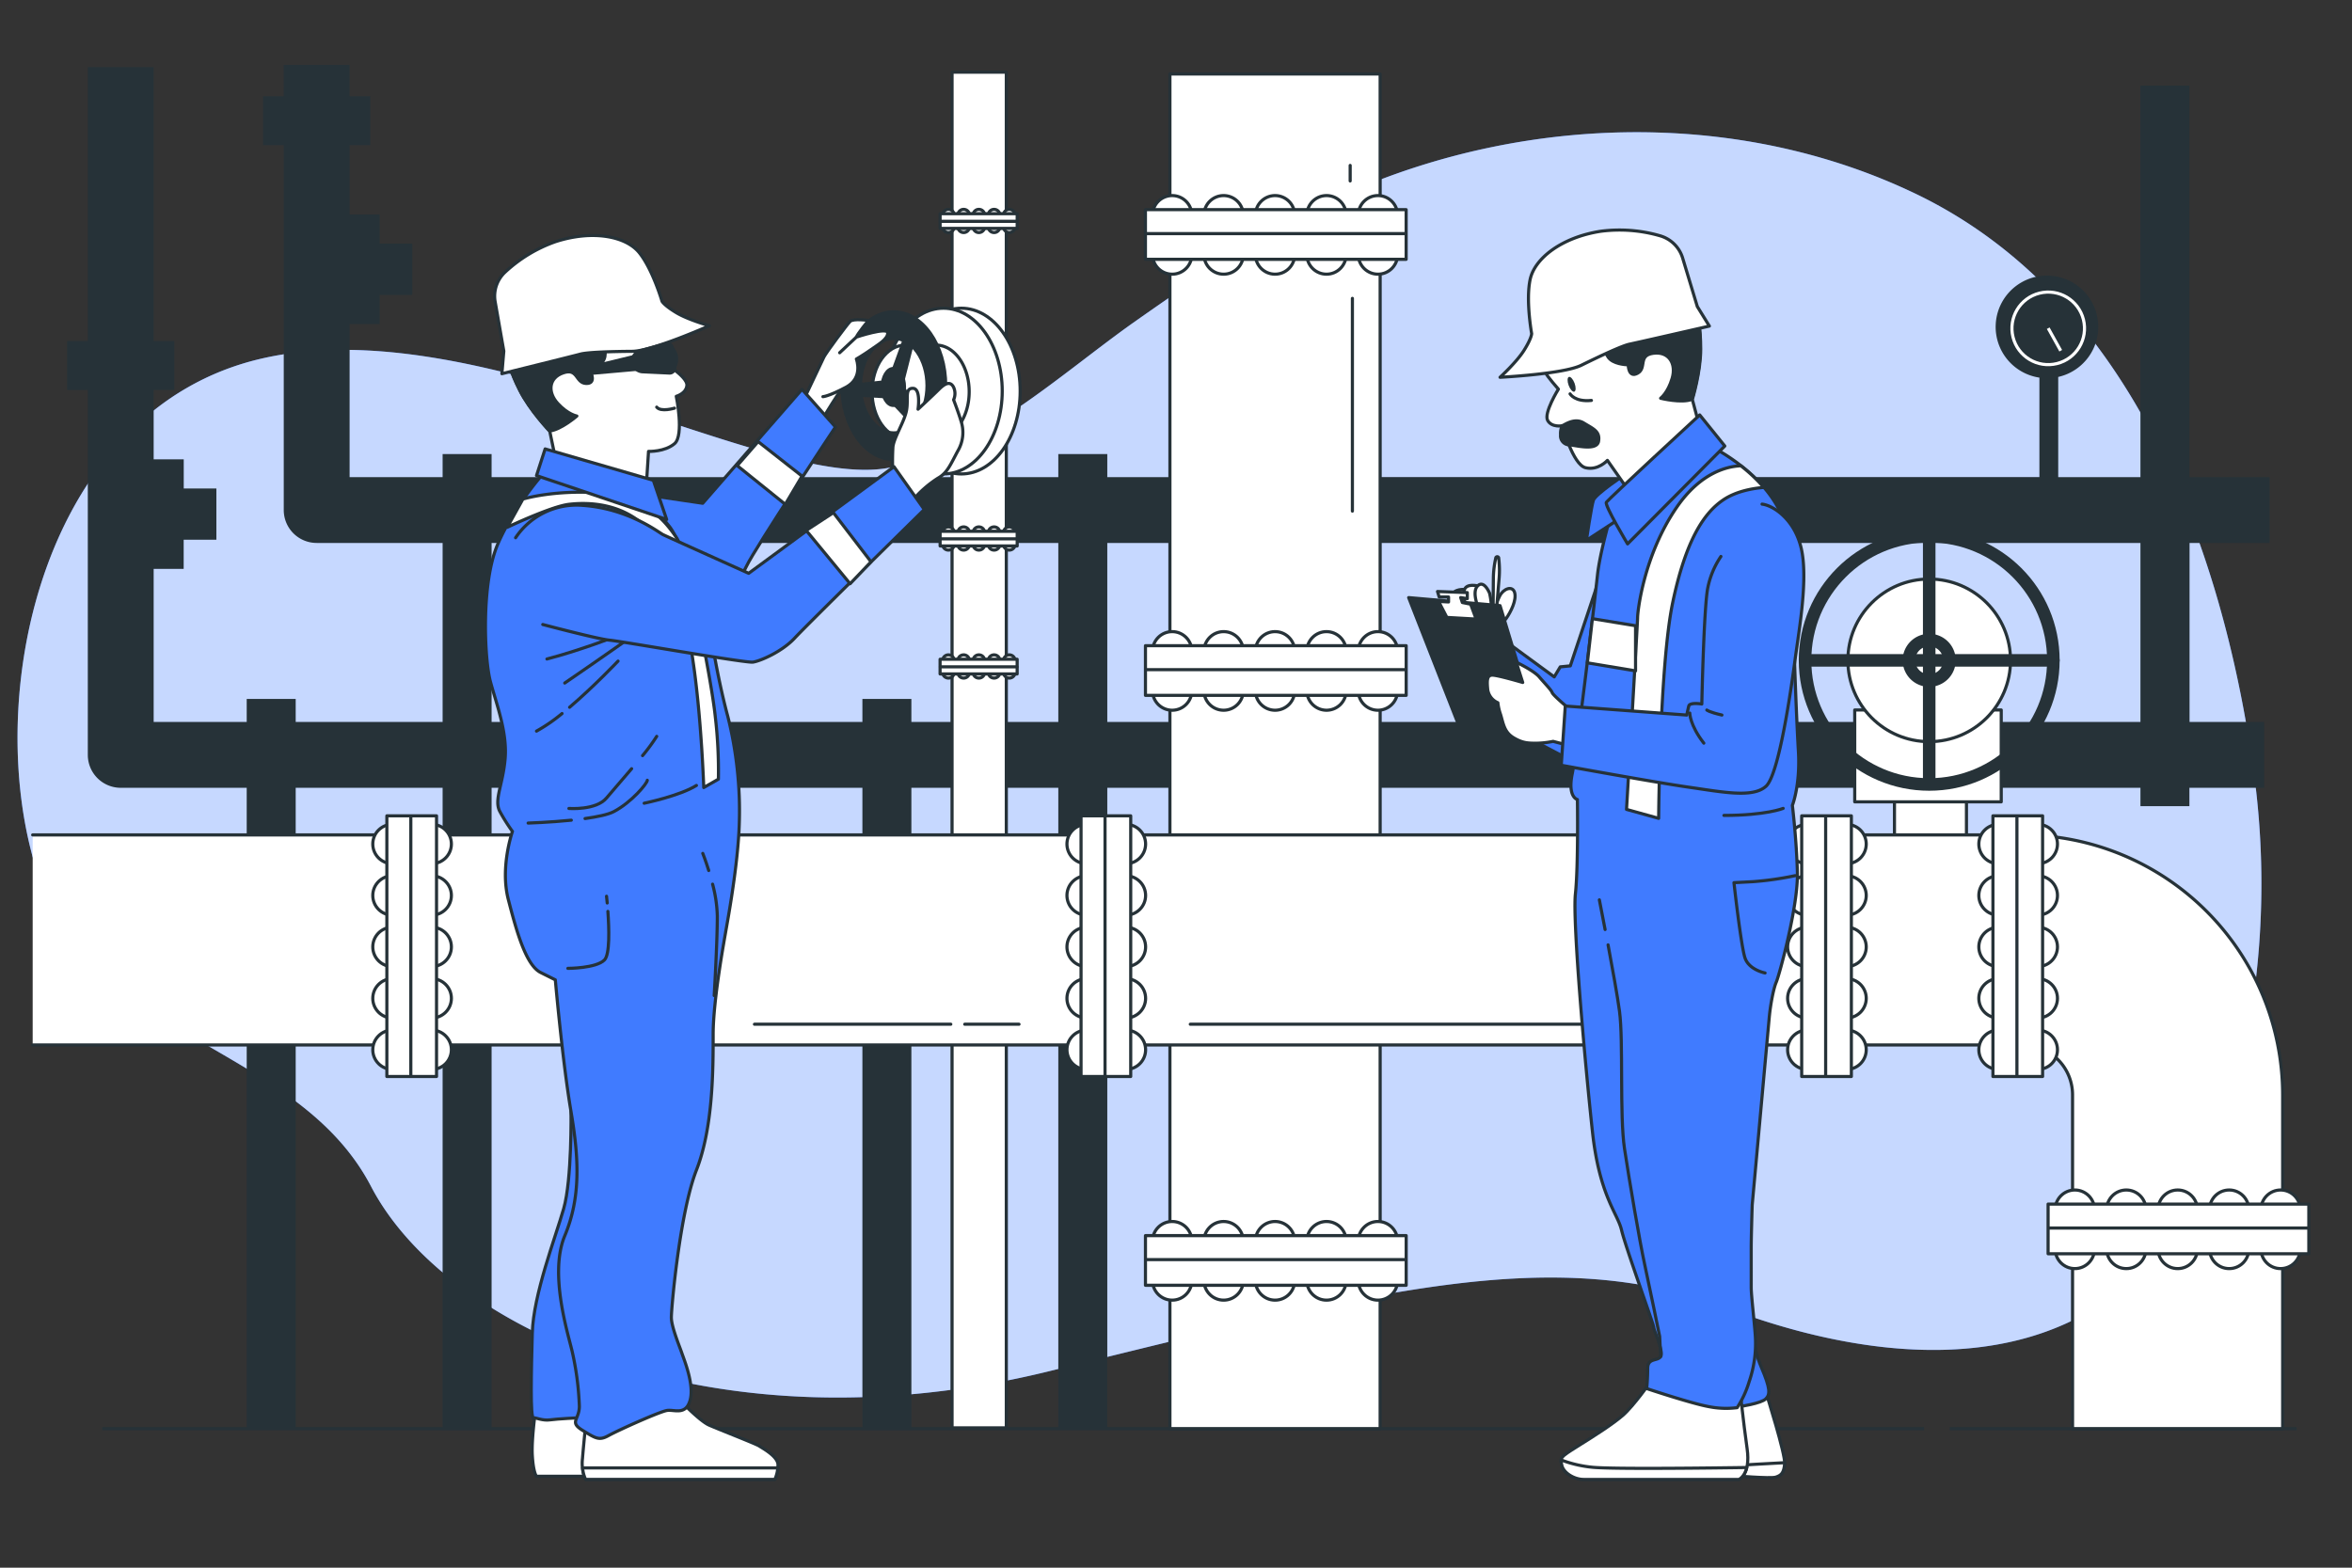 <svg xmlns="http://www.w3.org/2000/svg" viewBox="0 0 750 500"><rect x="0" y="0" width="750" height="500" fill="#333333" stroke="none"/><g id="freepik--background-simple--inject-181"><path d="M692.33,150.78C675.12,113,649.12,80.13,610.71,61.73c-51.32-24.58-112.16-25.19-165.4-6.34C414.93,66.13,388,84.19,361.83,102.6,338.56,119,312,144,283.25,149.23c-38.94,7.16-130.94-50.84-199.94-34.84s-89,106-72,162,83,56,107,102,110,85,216,59,161-41,217-20,133,27,159-61a262.12,262.12,0,0,0,8.52-109C714.52,215.45,706.34,181.51,692.33,150.78Z" style="fill:#407BFF"></path><path d="M692.33,150.78C675.12,113,649.12,80.13,610.71,61.73c-51.32-24.58-112.16-25.19-165.4-6.34C414.93,66.13,388,84.19,361.83,102.6,338.56,119,312,144,283.25,149.23c-38.94,7.16-130.94-50.84-199.94-34.84s-89,106-72,162,83,56,107,102,110,85,216,59,161-41,217-20,133,27,159-61a262.12,262.12,0,0,0,8.52-109C714.52,215.45,706.34,181.51,692.33,150.78Z" style="fill:#fff;opacity:0.7"></path></g><g id="freepik--pipelines-2--inject-181"><path d="M723.73,173.17v-21H698.15V27.32H682.54V152.17H656.32V120.22a16.36,16.36,0,1,0-6,.22v31.73H353.09v-7.35H337.47v7.35H156.76v-7.35H141.14v7.35H111.48V103.36h9.58V94.07h10.41V77.71H121.06v-9.3h-9.58V46.29h6.61V30.67h-6.61v-10h-21V30.67h-6.6V46.29h6.6V162.67a10.5,10.5,0,0,0,10.5,10.5h40.16v57.09H94.29v-7.35H78.67v7.35H49V181.45h9.57v-9.3H69V155.79H58.59V146.5H49V124.37h6.6V108.76H49V21.37H28v87.39H21.41v15.61H28V240.76a10.5,10.5,0,0,0,10.5,10.5H78.67V455.73H94.29V251.26h46.85V456.07h15.62V251.26H275V456.09h15.62V251.26h46.85V455.51h15.62V251.26H682.54v5.86h15.61v-5.86H722v-21h-23.8V173.17ZM290.62,230.26v-7.35H275v7.35H156.76V173.17H337.47v57.09Zm391.92,0H353.09V173.17H682.54Z" style="fill:#263238"></path><line x1="653.13" y1="104.68" x2="657.12" y2="111.86" style="fill:none;stroke:#fff;stroke-miterlimit:10"></line><circle cx="653.13" cy="104.68" r="11.57" transform="translate(-5.89 161.51) rotate(-14.03)" style="fill:none;stroke:#fff;stroke-miterlimit:10"></circle></g><g id="freepik--pipelines-1--inject-181"><rect x="373.06" y="23.59" width="67.04" height="432.18" style="fill:#fff;stroke:#263238;stroke-linecap:round;stroke-linejoin:round"></rect><line x1="431.25" y1="95.16" x2="431.25" y2="163.01" style="fill:none;stroke:#263238;stroke-linecap:round;stroke-linejoin:round"></line><line x1="430.54" y1="57.71" x2="430.54" y2="52.76" style="fill:none;stroke:#263238;stroke-linecap:round;stroke-linejoin:round"></line><circle cx="439.4" cy="81.18" r="6.27" style="fill:#fff;stroke:#263238;stroke-linecap:round;stroke-linejoin:round"></circle><circle cx="422.99" cy="81.18" r="6.27" style="fill:#fff;stroke:#263238;stroke-linecap:round;stroke-linejoin:round"></circle><circle cx="406.59" cy="81.18" r="6.27" style="fill:#fff;stroke:#263238;stroke-linecap:round;stroke-linejoin:round"></circle><circle cx="390.19" cy="81.18" r="6.27" style="fill:#fff;stroke:#263238;stroke-linecap:round;stroke-linejoin:round"></circle><circle cx="373.78" cy="81.18" r="6.27" style="fill:#fff;stroke:#263238;stroke-linecap:round;stroke-linejoin:round"></circle><path d="M439.4,74.92a6.27,6.27,0,1,1,6.26-6.27A6.27,6.27,0,0,1,439.4,74.92Z" style="fill:#fff;stroke:#263238;stroke-linecap:round;stroke-linejoin:round"></path><path d="M423,74.92a6.27,6.27,0,1,1,6.27-6.27A6.27,6.27,0,0,1,423,74.92Z" style="fill:#fff;stroke:#263238;stroke-linecap:round;stroke-linejoin:round"></path><path d="M406.59,74.92a6.27,6.27,0,1,1,6.27-6.27A6.27,6.27,0,0,1,406.59,74.92Z" style="fill:#fff;stroke:#263238;stroke-linecap:round;stroke-linejoin:round"></path><path d="M390.19,74.92a6.27,6.27,0,1,1,6.26-6.27A6.27,6.27,0,0,1,390.19,74.92Z" style="fill:#fff;stroke:#263238;stroke-linecap:round;stroke-linejoin:round"></path><path d="M373.78,74.92a6.27,6.27,0,1,1,6.27-6.27A6.27,6.27,0,0,1,373.78,74.92Z" style="fill:#fff;stroke:#263238;stroke-linecap:round;stroke-linejoin:round"></path><rect x="398.91" y="33.22" width="15.84" height="83.14" transform="translate(481.61 -332.04) rotate(90)" style="fill:#fff;stroke:#263238;stroke-linecap:round;stroke-linejoin:round"></rect><line x1="448.1" y1="74.51" x2="365.54" y2="74.51" style="fill:none;stroke:#263238;stroke-linecap:round;stroke-linejoin:round"></line><path d="M439.4,226.52a6.27,6.27,0,1,1,6.26-6.27A6.27,6.27,0,0,1,439.4,226.52Z" style="fill:#fff;stroke:#263238;stroke-linecap:round;stroke-linejoin:round"></path><path d="M423,226.52a6.27,6.27,0,1,1,6.27-6.27A6.27,6.27,0,0,1,423,226.52Z" style="fill:#fff;stroke:#263238;stroke-linecap:round;stroke-linejoin:round"></path><path d="M406.59,226.52a6.27,6.27,0,1,1,6.27-6.27A6.27,6.27,0,0,1,406.59,226.52Z" style="fill:#fff;stroke:#263238;stroke-linecap:round;stroke-linejoin:round"></path><path d="M390.19,226.52a6.27,6.27,0,1,1,6.26-6.27A6.27,6.27,0,0,1,390.19,226.52Z" style="fill:#fff;stroke:#263238;stroke-linecap:round;stroke-linejoin:round"></path><path d="M373.78,226.52a6.27,6.27,0,1,1,6.27-6.27A6.27,6.27,0,0,1,373.78,226.52Z" style="fill:#fff;stroke:#263238;stroke-linecap:round;stroke-linejoin:round"></path><circle cx="439.4" cy="207.72" r="6.27" style="fill:#fff;stroke:#263238;stroke-linecap:round;stroke-linejoin:round"></circle><circle cx="422.99" cy="207.72" r="6.27" style="fill:#fff;stroke:#263238;stroke-linecap:round;stroke-linejoin:round"></circle><circle cx="406.59" cy="207.72" r="6.27" style="fill:#fff;stroke:#263238;stroke-linecap:round;stroke-linejoin:round"></circle><circle cx="390.19" cy="207.72" r="6.27" style="fill:#fff;stroke:#263238;stroke-linecap:round;stroke-linejoin:round"></circle><circle cx="373.78" cy="207.72" r="6.27" style="fill:#fff;stroke:#263238;stroke-linecap:round;stroke-linejoin:round"></circle><rect x="398.91" y="172.28" width="15.84" height="83.14" transform="translate(620.68 -192.97) rotate(90)" style="fill:#fff;stroke:#263238;stroke-linecap:round;stroke-linejoin:round"></rect><line x1="448.1" y1="213.58" x2="365.54" y2="213.58" style="fill:none;stroke:#263238;stroke-linecap:round;stroke-linejoin:round"></line><circle cx="439.4" cy="408.4" r="6.27" style="fill:#fff;stroke:#263238;stroke-linecap:round;stroke-linejoin:round"></circle><circle cx="422.99" cy="408.4" r="6.27" style="fill:#fff;stroke:#263238;stroke-linecap:round;stroke-linejoin:round"></circle><circle cx="406.59" cy="408.4" r="6.27" style="fill:#fff;stroke:#263238;stroke-linecap:round;stroke-linejoin:round"></circle><circle cx="390.19" cy="408.4" r="6.27" style="fill:#fff;stroke:#263238;stroke-linecap:round;stroke-linejoin:round"></circle><circle cx="373.78" cy="408.4" r="6.27" style="fill:#fff;stroke:#263238;stroke-linecap:round;stroke-linejoin:round"></circle><path d="M439.4,402.13a6.27,6.27,0,1,1,6.26-6.26A6.27,6.27,0,0,1,439.4,402.13Z" style="fill:#fff;stroke:#263238;stroke-linecap:round;stroke-linejoin:round"></path><path d="M423,402.13a6.27,6.27,0,1,1,6.27-6.26A6.26,6.26,0,0,1,423,402.13Z" style="fill:#fff;stroke:#263238;stroke-linecap:round;stroke-linejoin:round"></path><path d="M406.59,402.13a6.27,6.27,0,1,1,6.27-6.26A6.27,6.27,0,0,1,406.59,402.13Z" style="fill:#fff;stroke:#263238;stroke-linecap:round;stroke-linejoin:round"></path><path d="M390.19,402.13a6.27,6.27,0,1,1,6.26-6.26A6.27,6.27,0,0,1,390.19,402.13Z" style="fill:#fff;stroke:#263238;stroke-linecap:round;stroke-linejoin:round"></path><path d="M373.78,402.13a6.27,6.27,0,1,1,6.27-6.26A6.26,6.26,0,0,1,373.78,402.13Z" style="fill:#fff;stroke:#263238;stroke-linecap:round;stroke-linejoin:round"></path><rect x="398.91" y="360.43" width="15.84" height="83.14" transform="translate(808.83 -4.82) rotate(90)" style="fill:#fff;stroke:#263238;stroke-linecap:round;stroke-linejoin:round"></rect><line x1="448.1" y1="401.73" x2="365.54" y2="401.73" style="fill:none;stroke:#263238;stroke-linecap:round;stroke-linejoin:round"></line><rect x="303.59" y="23.01" width="17.3" height="432.4" style="fill:#fff;stroke:#263238;stroke-linecap:round;stroke-linejoin:round"></rect><circle cx="302.43" cy="169.9" r="1.85" style="fill:#fff;stroke:#263238;stroke-linecap:round;stroke-linejoin:round"></circle><circle cx="307.29" cy="169.9" r="1.85" style="fill:#fff;stroke:#263238;stroke-linecap:round;stroke-linejoin:round"></circle><circle cx="312.14" cy="169.9" r="1.85" style="fill:#fff;stroke:#263238;stroke-linecap:round;stroke-linejoin:round"></circle><circle cx="316.99" cy="169.9" r="1.85" style="fill:#fff;stroke:#263238;stroke-linecap:round;stroke-linejoin:round"></circle><circle cx="321.84" cy="169.9" r="1.85" style="fill:#fff;stroke:#263238;stroke-linecap:round;stroke-linejoin:round"></circle><circle cx="302.43" cy="173.6" r="1.85" style="fill:#fff;stroke:#263238;stroke-linecap:round;stroke-linejoin:round"></circle><circle cx="307.29" cy="173.6" r="1.85" style="fill:#fff;stroke:#263238;stroke-linecap:round;stroke-linejoin:round"></circle><circle cx="312.14" cy="173.6" r="1.85" style="fill:#fff;stroke:#263238;stroke-linecap:round;stroke-linejoin:round"></circle><circle cx="316.99" cy="173.6" r="1.85" style="fill:#fff;stroke:#263238;stroke-linecap:round;stroke-linejoin:round"></circle><circle cx="321.84" cy="173.6" r="1.85" style="fill:#fff;stroke:#263238;stroke-linecap:round;stroke-linejoin:round"></circle><rect x="309.72" y="159.5" width="4.68" height="24.58" transform="translate(140.28 483.85) rotate(-90)" style="fill:#fff;stroke:#263238;stroke-linecap:round;stroke-linejoin:round"></rect><line x1="299.86" y1="171.87" x2="324.27" y2="171.87" style="fill:none;stroke:#263238;stroke-linecap:round;stroke-linejoin:round"></line><circle cx="302.43" cy="68.62" r="1.85" style="fill:#fff;stroke:#263238;stroke-linecap:round;stroke-linejoin:round"></circle><circle cx="307.29" cy="68.62" r="1.85" style="fill:#fff;stroke:#263238;stroke-linecap:round;stroke-linejoin:round"></circle><circle cx="312.14" cy="68.62" r="1.85" style="fill:#fff;stroke:#263238;stroke-linecap:round;stroke-linejoin:round"></circle><circle cx="316.99" cy="68.62" r="1.85" style="fill:#fff;stroke:#263238;stroke-linecap:round;stroke-linejoin:round"></circle><circle cx="321.84" cy="68.62" r="1.85" style="fill:#fff;stroke:#263238;stroke-linecap:round;stroke-linejoin:round"></circle><circle cx="302.43" cy="72.32" r="1.85" style="fill:#fff;stroke:#263238;stroke-linecap:round;stroke-linejoin:round"></circle><circle cx="307.29" cy="72.32" r="1.85" style="fill:#fff;stroke:#263238;stroke-linecap:round;stroke-linejoin:round"></circle><circle cx="312.14" cy="72.32" r="1.85" style="fill:#fff;stroke:#263238;stroke-linecap:round;stroke-linejoin:round"></circle><circle cx="316.99" cy="72.32" r="1.85" style="fill:#fff;stroke:#263238;stroke-linecap:round;stroke-linejoin:round"></circle><circle cx="321.84" cy="72.32" r="1.85" style="fill:#fff;stroke:#263238;stroke-linecap:round;stroke-linejoin:round"></circle><rect x="309.72" y="58.22" width="4.68" height="24.58" transform="translate(241.56 382.57) rotate(-90)" style="fill:#fff;stroke:#263238;stroke-linecap:round;stroke-linejoin:round"></rect><line x1="299.86" y1="70.59" x2="324.27" y2="70.59" style="fill:none;stroke:#263238;stroke-linecap:round;stroke-linejoin:round"></line><circle cx="302.43" cy="210.71" r="1.85" style="fill:#fff;stroke:#263238;stroke-linecap:round;stroke-linejoin:round"></circle><circle cx="307.29" cy="210.71" r="1.85" style="fill:#fff;stroke:#263238;stroke-linecap:round;stroke-linejoin:round"></circle><circle cx="312.14" cy="210.71" r="1.85" style="fill:#fff;stroke:#263238;stroke-linecap:round;stroke-linejoin:round"></circle><circle cx="316.99" cy="210.71" r="1.85" style="fill:#fff;stroke:#263238;stroke-linecap:round;stroke-linejoin:round"></circle><circle cx="321.84" cy="210.71" r="1.85" style="fill:#fff;stroke:#263238;stroke-linecap:round;stroke-linejoin:round"></circle><circle cx="302.43" cy="214.42" r="1.85" style="fill:#fff;stroke:#263238;stroke-linecap:round;stroke-linejoin:round"></circle><circle cx="307.29" cy="214.42" r="1.85" style="fill:#fff;stroke:#263238;stroke-linecap:round;stroke-linejoin:round"></circle><circle cx="312.14" cy="214.42" r="1.85" style="fill:#fff;stroke:#263238;stroke-linecap:round;stroke-linejoin:round"></circle><circle cx="316.99" cy="214.42" r="1.85" style="fill:#fff;stroke:#263238;stroke-linecap:round;stroke-linejoin:round"></circle><circle cx="321.84" cy="214.42" r="1.85" style="fill:#fff;stroke:#263238;stroke-linecap:round;stroke-linejoin:round"></circle><rect x="309.72" y="200.31" width="4.68" height="24.58" transform="translate(99.46 524.67) rotate(-90)" style="fill:#fff;stroke:#263238;stroke-linecap:round;stroke-linejoin:round"></rect><line x1="299.86" y1="212.69" x2="324.27" y2="212.69" style="fill:none;stroke:#263238;stroke-linecap:round;stroke-linejoin:round"></line><ellipse cx="306.56" cy="124.73" rx="18.75" ry="26.43" style="fill:#fff;stroke:#263238;stroke-linecap:round;stroke-linejoin:round"></ellipse><ellipse cx="300.84" cy="124.73" rx="18.75" ry="26.43" style="fill:#fff;stroke:#263238;stroke-linecap:round;stroke-linejoin:round"></ellipse><path d="M298.51,110.07h-9.89v9.74a20.23,20.23,0,0,0,0,10.25v9.74h9.89c5.82,0,10.54-6.65,10.54-14.86S304.33,110.07,298.51,110.07Z" style="fill:#fff;stroke:#263238;stroke-linecap:round;stroke-linejoin:round"></path><ellipse cx="288.62" cy="124.94" rx="10.54" ry="14.86" style="fill:#fff;stroke:#263238;stroke-linecap:round;stroke-linejoin:round"></ellipse><rect x="604.1" y="239.11" width="22.96" height="33.26" style="fill:#fff;stroke:#263238;stroke-linecap:round;stroke-linejoin:round"></rect><rect x="591.43" y="226.44" width="46.72" height="29.3" style="fill:#fff;stroke:#263238;stroke-linecap:round;stroke-linejoin:round"></rect><circle cx="615.18" cy="210.61" r="25.93" style="fill:#fff;stroke:#263238;stroke-linecap:round;stroke-linejoin:round"></circle><circle cx="615.18" cy="210.61" r="39.59" style="fill:none;stroke:#263238;stroke-linecap:round;stroke-linejoin:round;stroke-width:4px"></circle><path d="M621.64,210.61a6.46,6.46,0,1,0-6.46,6.45A6.46,6.46,0,0,0,621.64,210.61Z" style="fill:none;stroke:#263238;stroke-linecap:round;stroke-linejoin:round;stroke-width:4px"></path><line x1="615.18" y1="171.02" x2="615.18" y2="249.4" style="fill:none;stroke:#263238;stroke-linecap:round;stroke-linejoin:round;stroke-width:4px"></line><line x1="575.59" y1="210.61" x2="654.77" y2="210.61" style="fill:none;stroke:#263238;stroke-linecap:round;stroke-linejoin:round;stroke-width:4px"></line><path d="M10.42,266.29H645a83,83,0,0,1,82.89,82.89V455.77h-67V349.18A15.9,15.9,0,0,0,645,333.29H10.42" style="fill:#fff;stroke:#263238;stroke-linecap:round;stroke-linejoin:round"></path><line x1="307.63" y1="326.67" x2="324.94" y2="326.67" style="fill:none;stroke:#263238;stroke-linecap:round;stroke-linejoin:round"></line><line x1="240.58" y1="326.67" x2="303.19" y2="326.67" style="fill:none;stroke:#263238;stroke-linecap:round;stroke-linejoin:round"></line><line x1="540.42" y1="326.67" x2="557.73" y2="326.67" style="fill:none;stroke:#263238;stroke-linecap:round;stroke-linejoin:round"></line><line x1="379.56" y1="326.67" x2="535.98" y2="326.67" style="fill:none;stroke:#263238;stroke-linecap:round;stroke-linejoin:round"></line><path d="M595.1,269.19a6.27,6.27,0,1,1-6.27-6.26A6.27,6.27,0,0,1,595.1,269.19Z" style="fill:#fff;stroke:#263238;stroke-linecap:round;stroke-linejoin:round"></path><path d="M595.1,285.6a6.27,6.27,0,1,1-6.27-6.27A6.27,6.27,0,0,1,595.1,285.6Z" style="fill:#fff;stroke:#263238;stroke-linecap:round;stroke-linejoin:round"></path><path d="M595.1,302a6.27,6.27,0,1,1-6.27-6.26A6.27,6.27,0,0,1,595.1,302Z" style="fill:#fff;stroke:#263238;stroke-linecap:round;stroke-linejoin:round"></path><path d="M595.1,318.41a6.27,6.27,0,1,1-6.27-6.27A6.27,6.27,0,0,1,595.1,318.41Z" style="fill:#fff;stroke:#263238;stroke-linecap:round;stroke-linejoin:round"></path><path d="M595.1,334.81a6.27,6.27,0,1,1-6.27-6.27A6.27,6.27,0,0,1,595.1,334.81Z" style="fill:#fff;stroke:#263238;stroke-linecap:round;stroke-linejoin:round"></path><circle cx="576.3" cy="269.19" r="6.27" style="fill:#fff;stroke:#263238;stroke-linecap:round;stroke-linejoin:round"></circle><circle cx="576.3" cy="285.6" r="6.27" style="fill:#fff;stroke:#263238;stroke-linecap:round;stroke-linejoin:round"></circle><circle cx="576.3" cy="302" r="6.27" style="fill:#fff;stroke:#263238;stroke-linecap:round;stroke-linejoin:round"></circle><circle cx="576.3" cy="318.41" r="6.27" style="fill:#fff;stroke:#263238;stroke-linecap:round;stroke-linejoin:round"></circle><circle cx="576.3" cy="334.81" r="6.27" style="fill:#fff;stroke:#263238;stroke-linecap:round;stroke-linejoin:round"></circle><rect x="574.52" y="260.2" width="15.84" height="83.14" style="fill:#fff;stroke:#263238;stroke-linecap:round;stroke-linejoin:round"></rect><line x1="582.16" y1="260.49" x2="582.16" y2="343.05" style="fill:none;stroke:#263238;stroke-linecap:round;stroke-linejoin:round"></line><circle cx="649.81" cy="269.19" r="6.27" style="fill:#fff;stroke:#263238;stroke-linecap:round;stroke-linejoin:round"></circle><circle cx="649.81" cy="285.6" r="6.27" style="fill:#fff;stroke:#263238;stroke-linecap:round;stroke-linejoin:round"></circle><circle cx="649.81" cy="302" r="6.27" style="fill:#fff;stroke:#263238;stroke-linecap:round;stroke-linejoin:round"></circle><circle cx="649.81" cy="318.41" r="6.27" style="fill:#fff;stroke:#263238;stroke-linecap:round;stroke-linejoin:round"></circle><circle cx="649.81" cy="334.81" r="6.27" style="fill:#fff;stroke:#263238;stroke-linecap:round;stroke-linejoin:round"></circle><path d="M643.55,269.19a6.27,6.27,0,1,1-6.27-6.26A6.27,6.27,0,0,1,643.55,269.19Z" style="fill:#fff;stroke:#263238;stroke-linecap:round;stroke-linejoin:round"></path><path d="M643.55,285.6a6.27,6.27,0,1,1-6.27-6.27A6.27,6.27,0,0,1,643.55,285.6Z" style="fill:#fff;stroke:#263238;stroke-linecap:round;stroke-linejoin:round"></path><path d="M643.55,302a6.27,6.27,0,1,1-6.27-6.26A6.27,6.27,0,0,1,643.55,302Z" style="fill:#fff;stroke:#263238;stroke-linecap:round;stroke-linejoin:round"></path><path d="M643.55,318.41a6.27,6.27,0,1,1-6.27-6.27A6.27,6.27,0,0,1,643.55,318.41Z" style="fill:#fff;stroke:#263238;stroke-linecap:round;stroke-linejoin:round"></path><path d="M643.55,334.81a6.27,6.27,0,1,1-6.27-6.27A6.27,6.27,0,0,1,643.55,334.81Z" style="fill:#fff;stroke:#263238;stroke-linecap:round;stroke-linejoin:round"></path><rect x="635.5" y="260.2" width="15.84" height="83.14" style="fill:#fff;stroke:#263238;stroke-linecap:round;stroke-linejoin:round"></rect><line x1="643.15" y1="260.49" x2="643.15" y2="343.05" style="fill:none;stroke:#263238;stroke-linecap:round;stroke-linejoin:round"></line><circle cx="359.04" cy="269.19" r="6.27" style="fill:#fff;stroke:#263238;stroke-linecap:round;stroke-linejoin:round"></circle><circle cx="359.04" cy="285.6" r="6.27" style="fill:#fff;stroke:#263238;stroke-linecap:round;stroke-linejoin:round"></circle><circle cx="359.04" cy="302" r="6.27" style="fill:#fff;stroke:#263238;stroke-linecap:round;stroke-linejoin:round"></circle><circle cx="359.04" cy="318.41" r="6.27" style="fill:#fff;stroke:#263238;stroke-linecap:round;stroke-linejoin:round"></circle><circle cx="359.04" cy="334.81" r="6.27" style="fill:#fff;stroke:#263238;stroke-linecap:round;stroke-linejoin:round"></circle><path d="M352.77,269.19a6.27,6.27,0,1,1-6.26-6.26A6.27,6.27,0,0,1,352.77,269.19Z" style="fill:#fff;stroke:#263238;stroke-linecap:round;stroke-linejoin:round"></path><path d="M352.77,285.6a6.27,6.27,0,1,1-6.26-6.27A6.26,6.26,0,0,1,352.77,285.6Z" style="fill:#fff;stroke:#263238;stroke-linecap:round;stroke-linejoin:round"></path><path d="M352.77,302a6.27,6.27,0,1,1-6.26-6.26A6.27,6.27,0,0,1,352.77,302Z" style="fill:#fff;stroke:#263238;stroke-linecap:round;stroke-linejoin:round"></path><path d="M352.77,318.41a6.27,6.27,0,1,1-6.26-6.27A6.26,6.26,0,0,1,352.77,318.41Z" style="fill:#fff;stroke:#263238;stroke-linecap:round;stroke-linejoin:round"></path><path d="M352.77,334.81a6.27,6.27,0,1,1-6.26-6.27A6.27,6.27,0,0,1,352.77,334.81Z" style="fill:#fff;stroke:#263238;stroke-linecap:round;stroke-linejoin:round"></path><rect x="344.72" y="260.2" width="15.84" height="83.14" style="fill:#fff;stroke:#263238;stroke-linecap:round;stroke-linejoin:round"></rect><line x1="352.37" y1="260.49" x2="352.37" y2="343.05" style="fill:none;stroke:#263238;stroke-linecap:round;stroke-linejoin:round"></line><circle cx="137.67" cy="269.19" r="6.27" style="fill:#fff;stroke:#263238;stroke-linecap:round;stroke-linejoin:round"></circle><circle cx="137.67" cy="285.6" r="6.27" style="fill:#fff;stroke:#263238;stroke-linecap:round;stroke-linejoin:round"></circle><circle cx="137.67" cy="302" r="6.27" style="fill:#fff;stroke:#263238;stroke-linecap:round;stroke-linejoin:round"></circle><circle cx="137.67" cy="318.41" r="6.27" style="fill:#fff;stroke:#263238;stroke-linecap:round;stroke-linejoin:round"></circle><circle cx="137.67" cy="334.81" r="6.27" style="fill:#fff;stroke:#263238;stroke-linecap:round;stroke-linejoin:round"></circle><circle cx="125.14" cy="269.19" r="6.27" style="fill:#fff;stroke:#263238;stroke-linecap:round;stroke-linejoin:round"></circle><circle cx="125.14" cy="285.6" r="6.27" style="fill:#fff;stroke:#263238;stroke-linecap:round;stroke-linejoin:round"></circle><circle cx="125.14" cy="302" r="6.27" style="fill:#fff;stroke:#263238;stroke-linecap:round;stroke-linejoin:round"></circle><circle cx="125.14" cy="318.41" r="6.27" style="fill:#fff;stroke:#263238;stroke-linecap:round;stroke-linejoin:round"></circle><circle cx="125.14" cy="334.81" r="6.27" style="fill:#fff;stroke:#263238;stroke-linecap:round;stroke-linejoin:round"></circle><rect x="123.36" y="260.2" width="15.84" height="83.14" style="fill:#fff;stroke:#263238;stroke-linecap:round;stroke-linejoin:round"></rect><line x1="131" y1="260.49" x2="131" y2="343.05" style="fill:none;stroke:#263238;stroke-linecap:round;stroke-linejoin:round"></line><circle cx="727.24" cy="398.34" r="6.27" style="fill:#fff;stroke:#263238;stroke-linecap:round;stroke-linejoin:round"></circle><circle cx="710.84" cy="398.34" r="6.27" style="fill:#fff;stroke:#263238;stroke-linecap:round;stroke-linejoin:round"></circle><circle cx="694.43" cy="398.34" r="6.27" style="fill:#fff;stroke:#263238;stroke-linecap:round;stroke-linejoin:round"></circle><circle cx="678.03" cy="398.34" r="6.27" style="fill:#fff;stroke:#263238;stroke-linecap:round;stroke-linejoin:round"></circle><circle cx="661.62" cy="398.34" r="6.27" style="fill:#fff;stroke:#263238;stroke-linecap:round;stroke-linejoin:round"></circle><circle cx="727.24" cy="385.81" r="6.27" style="fill:#fff;stroke:#263238;stroke-linecap:round;stroke-linejoin:round"></circle><circle cx="710.84" cy="385.81" r="6.27" style="fill:#fff;stroke:#263238;stroke-linecap:round;stroke-linejoin:round"></circle><circle cx="694.43" cy="385.81" r="6.27" style="fill:#fff;stroke:#263238;stroke-linecap:round;stroke-linejoin:round"></circle><circle cx="678.03" cy="385.81" r="6.27" style="fill:#fff;stroke:#263238;stroke-linecap:round;stroke-linejoin:round"></circle><circle cx="661.62" cy="385.81" r="6.27" style="fill:#fff;stroke:#263238;stroke-linecap:round;stroke-linejoin:round"></circle><rect x="686.75" y="350.38" width="15.84" height="83.14" transform="translate(1086.61 -302.72) rotate(90)" style="fill:#fff;stroke:#263238;stroke-linecap:round;stroke-linejoin:round"></rect><line x1="735.94" y1="391.67" x2="653.38" y2="391.67" style="fill:none;stroke:#263238;stroke-linecap:round;stroke-linejoin:round"></line></g><g id="freepik--Floor--inject-181"><line x1="621.72" y1="455.68" x2="732.36" y2="455.68" style="fill:none;stroke:#263238;stroke-miterlimit:10"></line><line x1="32.57" y1="455.68" x2="613.54" y2="455.68" style="fill:none;stroke:#263238;stroke-miterlimit:10"></line></g><g id="freepik--character-2--inject-181"><path d="M509.38,186.44l-8.64,25.93-3.21.32-1.92,3.2L479,203.73v27.21l22.41,11.84a68.33,68.33,0,0,0,7.68-3.2c2.24-1.28,6.08-58.58,6.08-58.58Z" style="fill:#407BFF;stroke:#263238;stroke-linecap:round;stroke-linejoin:round"></path><path d="M563.32,444.71s6,19,5.77,22.09-1.2,3.85-2.89,4.33-13.44-.48-13.44-.48l-.72-24.5Z" style="fill:#fff;stroke:#263238;stroke-linecap:round;stroke-linejoin:round"></path><path d="M569.09,466.8v-.29c-5.14.26-13.24.74-16.43.93l.1,3.21s11.76,1,13.44.48S568.85,469.92,569.09,466.8Z" style="fill:#fff;stroke:#263238;stroke-linecap:round;stroke-linejoin:round"></path><path d="M558.28,420.94s.48,8.41,3.36,15.13,2.88,8.64,1.44,10.08-7.92,2.41-10.56,2.89-1.92-7.93-1.92-13.21S556.36,419.5,558.28,420.94Z" style="fill:#407BFF;stroke:#263238;stroke-linecap:round;stroke-linejoin:round"></path><path d="M526.59,440.39s-5.77,8.17-9.13,11.05-8.64,6.24-14.4,9.84-5.53,3.6-5.05,6,3.85,4.57,7,4.57h49.46s3.84-1.44,2.64-9.85-2.4-19.93-2.4-19.93Z" style="fill:#fff;stroke:#263238;stroke-linecap:round;stroke-linejoin:round"></path><path d="M557,468.05c-9.59.14-41.57.56-48.89-.05a38.44,38.44,0,0,1-10.3-2.36,6.14,6.14,0,0,0,.21,1.64c.48,2.4,3.85,4.57,7,4.57h49.46S556.24,471.17,557,468.05Z" style="fill:#fff;stroke:#263238;stroke-linecap:round;stroke-linejoin:round"></path><path d="M515.14,159.23s-4.8,15.36-5.76,24.33-6.4,55.38-8,63.07S503,255,503,255s.32,21.13-.64,30.09,3.2,55.39,5.44,75.88,8,25.93,9.28,31.37,10.25,30.09,10.25,31,3.2,7.69,2.24,9.29-4.16.32-4.16,3.84-.32,6.4-.32,6.4,14.4,4.81,19.85,5.77a27.9,27.9,0,0,0,9,.32,32,32,0,0,0,3.84-8.33,37.37,37.37,0,0,0,1.92-15c-.32-4.49-1.28-12.49-1.28-15V398.05c0-3.84.32-13.76.32-13.76l5.44-59.87c.32-3.52,1.28-9,2.24-11.2s7-24.33,6.73-34.9-1.6-21.45-1.6-21.45,2.56-6.4,1.92-17.29-1.28-29.45-1.28-30.41,1.6-32.65-4.48-45.78-21.77-20.81-21.77-20.81Z" style="fill:#407BFF;stroke:#263238;stroke-linecap:round;stroke-linejoin:round"></path><path d="M555.12,148.56c-4,.14-12.66,1.9-20.45,13.23-10.56,15.37-12.48,33.29-12.48,35.21s-3.53,61.15-3.53,61.15L528.91,261s.32-49,4.48-68.83,9.92-28.49,16-32.65c4.32-3,10.08-3.81,13.06-4.06A51.71,51.71,0,0,0,555.12,148.56Z" style="fill:#fff;stroke:#263238;stroke-linecap:round;stroke-linejoin:round"></path><polygon points="521.54 199.57 507.78 197.32 506.18 211.41 521.54 213.97 521.54 199.57" style="fill:#fff;stroke:#263238;stroke-linecap:round;stroke-linejoin:round"></polygon><path d="M518.34,151.22s-9.6,6.41-10.24,8.33-2.24,12.8-2.24,12.8l13.76-9Z" style="fill:#407BFF;stroke:#263238;stroke-linecap:round;stroke-linejoin:round"></path><path d="M493.94,112.53s-1.38,5.46-1,6.47,4,5.11,4,5.11-4.76,7.66-3.42,10,4.69,1.67,4.69,1.67,3.34,12.39,7.36,13.39,7-2.34,7-2.34l7,10,22.75-19.41-2.67-10s2.67-8.7,2.67-16.07-1-9.7-1-9.7l-48,9.21Z" style="fill:#fff;stroke:#263238;stroke-linecap:round;stroke-linejoin:round"></path><path d="M541.31,101.65l-29.58,7.15-.21.88s0,3.35,2,5,5.69,1.67,5.69,1.67,0,4.36,3,2.68,0-5.69,5-6.36,7.37,3.35,6,8-3.68,6.35-3.68,6.35,6.69,1.68,10,.34c0,0,2.67-8.7,2.67-16.07S541.31,101.65,541.31,101.65Z" style="fill:#263238;stroke:#263238;stroke-linecap:round;stroke-linejoin:round"></path><path d="M502.09,122.22c.48,1.3.45,2.51-.07,2.7s-1.33-.71-1.81-2-.45-2.51.07-2.7S501.61,120.92,502.09,122.22Z" style="fill:#263238"></path><path d="M500.66,125.62s1.51,2.65,6.81,2.09" style="fill:none;stroke:#263238;stroke-linecap:round;stroke-linejoin:round"></path><path d="M498.14,135.78a6,6,0,0,0-.51,2.91,2.89,2.89,0,0,0,2.84,3.21c1.51,0,8.71,2.09,9.27-1.13s-1.7-4-4.73-5.87S498.64,135.72,498.14,135.78Z" style="fill:#263238;stroke:#263238;stroke-linecap:round;stroke-linejoin:round"></path><path d="M488.41,106.4s0,1.45-2.4,5.29-7.68,8.64-7.68,8.64,20.16-1,25.93-3.84,13-6.24,15.36-6.72S545.08,104,545.08,104l-3.85-6.24-4.66-15.42a10.56,10.56,0,0,0-7.29-7.16,46.48,46.48,0,0,0-18.78-1.43c-12.49,1.92-21.13,8.64-22.57,15.37S488.41,106.4,488.41,106.4Z" style="fill:#fff;stroke:#263238;stroke-linecap:round;stroke-linejoin:round"></path><path d="M542,132.34s-29.13,26.89-29.77,27.85S519,173.47,519,173.47L550,142.26Z" style="fill:#407BFF;stroke:#263238;stroke-linecap:round;stroke-linejoin:round"></path><path d="M467,188s-3.51-.26-3.88,1.89,2.5,8.36,4.8,8.83,2.76-.53,2.57-1.53S467,188,467,188Z" style="fill:#fff;stroke:#263238;stroke-linecap:round;stroke-linejoin:round"></path><path d="M471.19,186.87S467.78,186,467,188s.89,8.67,3.06,9.57,2.81,0,2.81-1S471.19,186.87,471.19,186.87Z" style="fill:#fff;stroke:#263238;stroke-linecap:round;stroke-linejoin:round"></path><path d="M475,189.22s-1.76-4.4-3.81-2.35.29,7.34,1.17,9.39,3.23,2.64,3.23-1.17A23.49,23.49,0,0,0,475,189.22Z" style="fill:#fff;stroke:#263238;stroke-linecap:round;stroke-linejoin:round"></path><path d="M478.24,190.05s-3.06,6.12-2,8.16,2.68,1,4.08-1,3.32-5.74,2.68-8.16S479.39,187.75,478.24,190.05Z" style="fill:#fff;stroke:#263238;stroke-linecap:round;stroke-linejoin:round"></path><path d="M477,177.81a30.91,30.91,0,0,0-.8,6.7l-.1,11.41,1-.13.92-11.15a31.69,31.69,0,0,0,0-5.51l-.13-1.26a.49.49,0,0,0-.88-.06Z" style="fill:#fff;stroke:#263238;stroke-linecap:round;stroke-linejoin:round"></path><polygon points="484.73 214.29 478.33 193.16 449.19 190.6 464.88 230.62 491.13 236.38 484.73 214.29" style="fill:#263238;stroke:#263238;stroke-linecap:round;stroke-linejoin:round"></polygon><polygon points="458.74 191.82 461.38 196.92 470.71 197.45 468.95 192.7 466.31 192.17 465.78 190.59 467.89 190.94 467.89 189 458.39 188.65 458.92 190.41 461.91 190.41 461.91 191.99 458.74 191.82" style="fill:#fff;stroke:#263238;stroke-linecap:round;stroke-linejoin:round"></polygon><path d="M500.53,226.19s-5.28-4.4-5.58-5.28-2.35-2.93-4.11-5-7.33-4.69-7.33-4.69l2.05,6.45s-7.92-2.34-9.68-2.34-1.76,1.76-1.47,4.69a5.4,5.4,0,0,0,3.23,4.11,17,17,0,0,0,.88,3.81c.88,2.94,1.17,5.58,4.11,7.34s4.69,1.76,7.33,1.76a27.93,27.93,0,0,0,5.29-.59l5.57,1.47Z" style="fill:#fff;stroke:#263238;stroke-linecap:round;stroke-linejoin:round"></path><path d="M548.76,177.48a27.4,27.4,0,0,0-4.17,9.92c-1.28,6.08-1.92,37.14-1.92,37.14s-3.84-.64-4.16.64-.64,2.88-.64,2.88l-38.74-2.88-1.28,18.89s29.78,5.44,40.66,7,20.49,3.52,24.65-.32,8-31.06,9.29-40.66,4.16-25.61,1.92-35.22-9.29-13.76-12.49-14.08" style="fill:#407BFF;stroke:#263238;stroke-linecap:round;stroke-linejoin:round"></path><path d="M538.83,227.42s0,3.84,4.48,9.6" style="fill:none;stroke:#263238;stroke-linecap:round;stroke-linejoin:round"></path><path d="M544.27,226.46s.65.64,4.81,1.6" style="fill:none;stroke:#263238;stroke-linecap:round;stroke-linejoin:round"></path><path d="M568.61,257.83s-5.45,2.24-18.89,2.24" style="fill:none;stroke:#263238;stroke-linecap:round;stroke-linejoin:round"></path><path d="M572.45,279.28A100.85,100.85,0,0,1,559,281.2l-6.08.32s2.24,20.17,3.52,24,6.4,4.8,6.4,4.8" style="fill:none;stroke:#263238;stroke-linecap:round;stroke-linejoin:round"></path><path d="M512.78,301.36c1.43,7.63,3,16.39,3.64,21.14,1.28,9.6,0,33.29,1.6,43.86s4.81,29.45,6.41,36.82,4.8,23.05,4.8,23.05l.32,6.4" style="fill:none;stroke:#263238;stroke-linecap:round;stroke-linejoin:round"></path><path d="M510,287s.79,4,1.83,9.46" style="fill:none;stroke:#263238;stroke-linecap:round;stroke-linejoin:round"></path></g><g id="freepik--character-1--inject-181"><polygon points="288.97 106.57 283.49 121.64 273.08 122.73 273.36 126.02 282.94 126.57 291.71 135.88 294.17 134.24 287.6 122.73 291.43 107.67 288.97 106.57" style="fill:#263238;stroke:#263238;stroke-linecap:round;stroke-linejoin:round"></polygon><path d="M288.42,123.42c0,3.25-1.59,5.89-3.56,5.89s-3.56-2.64-3.56-5.89,1.59-5.89,3.56-5.89S288.42,120.16,288.42,123.42Z" style="fill:#263238;stroke:#263238;stroke-linecap:round;stroke-linejoin:round"></path><path d="M285,99.45c-9.15,0-16.57,10.55-16.57,23.56s7.42,23.55,16.57,23.55S301.57,136,301.57,123,294.15,99.45,285,99.45Zm0,38.62c-5.86,0-10.6-6.74-10.6-15.06s4.74-15.07,10.6-15.07,10.6,6.75,10.6,15.07S290.85,138.07,285,138.07Z" style="fill:#263238;stroke:#263238;stroke-linecap:round;stroke-linejoin:round"></path><path d="M256.74,126.51s5.34-11.33,6-12.66,7.34-10.34,8.34-11.34,5.84-.32,5.84-.32-3.51,4.32-3.84,5.32,2.33,7.67-1.34,12-10,15-10,15Z" style="fill:#fff;stroke:#263238;stroke-linecap:round;stroke-linejoin:round"></path><path d="M267.74,112.51l5.34-5s10-3.33,10-1.33-3,3.67-5.34,5.33-4.66,3-4.66,3,2.33,6-3.34,9-7.33,3-7.33,3" style="fill:#fff;stroke:#263238;stroke-linecap:round;stroke-linejoin:round"></path><path d="M203.74,157.51l20.34,3,31.66-36.33,10.67,12s-25.67,38.67-28.33,44.33-5,6.67-8.34,7.34-22-2.67-22-2.67Z" style="fill:#407BFF;stroke:#263238;stroke-linecap:round;stroke-linejoin:round"></path><polygon points="241.75 140.85 255.75 151.85 250.41 160.85 235.08 148.51 241.75 140.85" style="fill:#fff;stroke:#263238;stroke-linecap:round;stroke-linejoin:round"></polygon><path d="M209,104s3.65,4.21,3.8,5.24-1.23,6.28-1.23,6.28,7.61,4.65,7.47,7.31-3.39,3.57-3.39,3.57,2.55,12.42-.54,15.09-8.31,2.48-8.31,2.48l-.68,10.57-28.73-7-2.1-10.06s-6.24-6.49-9.52-13-3.43-9-3.43-9l46.5-13.25Z" style="fill:#fff;stroke:#263238;stroke-linecap:round;stroke-linejoin:round"></path><path d="M162.29,115.44l29.29-6.86.58.69s1.49,3,.46,5.33-4.28,4-4.28,4,1.94,3.84-1.46,3.7-2.54-5-7.27-3.38-5,6.23-1.74,9.77,6.08,4,6.08,4-5.16,4.46-8.71,4.76c0,0-6.24-6.49-9.52-13S162.29,115.44,162.29,115.44Z" style="fill:#263238;stroke:#263238;stroke-linecap:round;stroke-linejoin:round"></path><path d="M211.1,96.09s.65,1.27,4.48,3.59,10.63,4.21,10.63,4.21S208,112,201.6,112.05s-14.22.26-16.56.9-25,6.24-25,6.24l.61-7.22-2.75-15.69a10.45,10.45,0,0,1,3.25-9.56,45.92,45.92,0,0,1,15.95-9.63c11.87-3.86,22.5-1.77,26.76,3.52S211.1,96.09,211.1,96.09Z" style="fill:#fff;stroke:#263238;stroke-linecap:round;stroke-linejoin:round"></path><polygon points="183.75 119.5 203.04 117.79 202.62 113.59 182.33 118.49 183.75 119.5" style="fill:#263238;stroke:#263238;stroke-linecap:round;stroke-linejoin:round"></polygon><path d="M201.76,116h0a3.4,3.4,0,0,0,3.15,2.58l8.53.4a1.65,1.65,0,0,0,1.72-1.85l.15-.34a5.45,5.45,0,0,0-.73-5.57l-.17-.21a1.65,1.65,0,0,0-2.08-1.4l-8.17,2.27A3.41,3.41,0,0,0,201.76,116Z" style="fill:#263238;stroke:#263238;stroke-linecap:round;stroke-linejoin:round"></path><path d="M171.08,447.51s-1.67,11-1.34,16.67,1.34,6.67,1.34,6.67h48.66s0-6.67-3.66-10a83.56,83.56,0,0,0-12.34-8.67c-3.33-2-11-7.33-11-7.33Z" style="fill:#fff;stroke:#263238;stroke-linecap:round;stroke-linejoin:round"></path><path d="M182.08,354.51s.33,21.67-2.34,31-9.66,27.34-10,39.67-.66,27,.34,27,3,1,5.33.67,9.33-.67,9.33-.67l4-.67V435.18c0-14.67-4.66-27-4-39.67s7.34-21,4-33.33S182.08,350.18,182.08,354.51Z" style="fill:#407BFF;stroke:#263238;stroke-linecap:round;stroke-linejoin:round"></path><path d="M216.74,446.51s6.34,6.67,9.34,8,15,6,16,6.67,6,3.33,6,6a11.46,11.46,0,0,1-1,4.67H186.74a12.47,12.47,0,0,1-1-6.67c.34-4.33,1.34-14,1.34-14s6-6.67,13.66-8S216.74,446.51,216.74,446.51Z" style="fill:#fff;stroke:#263238;stroke-linecap:round;stroke-linejoin:round"></path><path d="M186.74,471.85h60.34a11.5,11.5,0,0,0,.95-3.67H185.78A10.41,10.41,0,0,0,186.74,471.85Z" style="fill:#fff;stroke:#263238;stroke-linecap:round;stroke-linejoin:round"></path><path d="M173.41,150.85s-9.33,10.33-14.67,22.66-4.33,36.67-2.33,44,5.33,16,4.67,24.34-3.67,13.33-1.67,17a58.47,58.47,0,0,0,4,6.33s-4,11.33-1.33,21.67,5.66,21,10.33,23.33l4.67,2.33s2.33,26.34,5,42,3,27.67-2,39.67,1,31,2.33,36.67a92.26,92.26,0,0,1,2.33,17.66c0,4.34-3.33,5,1,7.67s5.34,3.33,8.34,1.67,16.33-7.67,18.66-8,6,1.66,7.34-3.34-2-13-2.67-15-3.33-8.33-3.33-11.33,2.66-33.33,8-47,5.33-32.33,5.33-43.33,3.67-30.67,4-32.67,4-21.33,4.33-34.67a123.09,123.09,0,0,0-3.66-34c-2.34-8.66-4-18-4-18s-9-35.66-14.67-42.66-4.67-6-13.33-9.34S173.41,150.85,173.41,150.85Z" style="fill:#407BFF;stroke:#263238;stroke-linecap:round;stroke-linejoin:round"></path><path d="M166.74,159.18s9.67-3,24.67-2,21.33,10,24.33,14.33,11,44.34,12.34,57a148.74,148.74,0,0,1,1,20l-4.67,2.67s-.67-20-3-37.33-6.67-37-15-45.34-19.33-8.33-25-7.66-19.67,7.33-19.67,7.33Z" style="fill:#fff;stroke:#263238;stroke-linecap:round;stroke-linejoin:round"></path><polygon points="173.83 143.18 208.33 153.18 212.58 165.68 171.08 151.68 173.83 143.18" style="fill:#407BFF;stroke:#263238;stroke-linecap:round;stroke-linejoin:round"></polygon><path d="M196.74,202.85s-12,4.66-22.33,7.33" style="fill:none;stroke:#263238;stroke-linecap:round;stroke-linejoin:round"></path><path d="M203.08,201.85s-10.34,7.33-23,16" style="fill:none;stroke:#263238;stroke-linecap:round;stroke-linejoin:round"></path><path d="M179.22,227.58a52.49,52.49,0,0,1-8.14,5.6" style="fill:none;stroke:#263238;stroke-linecap:round;stroke-linejoin:round"></path><path d="M197.08,210.85s-7.57,8-15.45,14.73" style="fill:none;stroke:#263238;stroke-linecap:round;stroke-linejoin:round"></path><path d="M204.9,241a60.52,60.52,0,0,0,4.51-6.14" style="fill:none;stroke:#263238;stroke-linecap:round;stroke-linejoin:round"></path><path d="M181.41,257.85s8.67.66,12-3.34c1.65-2,4.85-5.59,8-9.34" style="fill:none;stroke:#263238;stroke-linecap:round;stroke-linejoin:round"></path><path d="M186.56,261.07c3.88-.54,7.36-1.26,9.18-2.22,5.67-3,10.67-9,10.67-10" style="fill:none;stroke:#263238;stroke-linecap:round;stroke-linejoin:round"></path><path d="M168.41,262.51s6.79-.21,13.77-.92" style="fill:none;stroke:#263238;stroke-linecap:round;stroke-linejoin:round"></path><path d="M193.84,290.68c.39,5.43.67,13.74-1.1,15.5-2.66,2.67-11.66,2.67-11.66,2.67" style="fill:none;stroke:#263238;stroke-linecap:round;stroke-linejoin:round"></path><path d="M193.41,285.85s.1.82.22,2.15" style="fill:none;stroke:#263238;stroke-linecap:round;stroke-linejoin:round"></path><path d="M205.41,256.18s11.33-2.33,16.67-5.67" style="fill:none;stroke:#263238;stroke-linecap:round;stroke-linejoin:round"></path><path d="M215.08,130.18s-4.34,1.33-5.67-.33" style="fill:none;stroke:#263238;stroke-linecap:round;stroke-linejoin:round"></path><path d="M226,277.65c-1-3.23-1.9-5.47-1.9-5.47" style="fill:none;stroke:#263238;stroke-linecap:round;stroke-linejoin:round"></path><path d="M227.74,317.51s1-17,1-25.33A43.54,43.54,0,0,0,227.23,282" style="fill:none;stroke:#263238;stroke-linecap:round;stroke-linejoin:round"></path><path d="M284.74,151.51a76.77,76.77,0,0,1,0-9c.34-3,3.67-8,4.34-11.66s-.67-7,2-7,1.66,6.66,1.66,6.66,4.67-4.33,6.67-6.33,3.67-2.67,4.67-.67a4.83,4.83,0,0,1,0,4s1.66,4.34,2.33,6.67a11.54,11.54,0,0,1-1,9.67c-2.33,4.33-3.33,7-6.33,8.66a35.66,35.66,0,0,0-8,7c-.67,1-2,2.67-2,2.67Z" style="fill:#fff;stroke:#263238;stroke-linecap:round;stroke-linejoin:round"></path><path d="M164.41,171.51a23.36,23.36,0,0,1,21.33-10.33c14.67,1,24.34,8.67,25.67,9.33s27.33,12.34,27.33,12.34l46.34-34,9.66,13.66s-37.33,36.67-41.33,41-11,7.34-13.33,7.67-42-6.67-45.67-7-21.33-5-21.33-5" style="fill:#407BFF;stroke:#263238;stroke-linecap:round;stroke-linejoin:round"></path><polygon points="257.08 169.18 271.08 186.18 277.75 179.18 265.75 163.51 257.08 169.18" style="fill:#fff;stroke:#263238;stroke-linecap:round;stroke-linejoin:round"></polygon></g></svg>